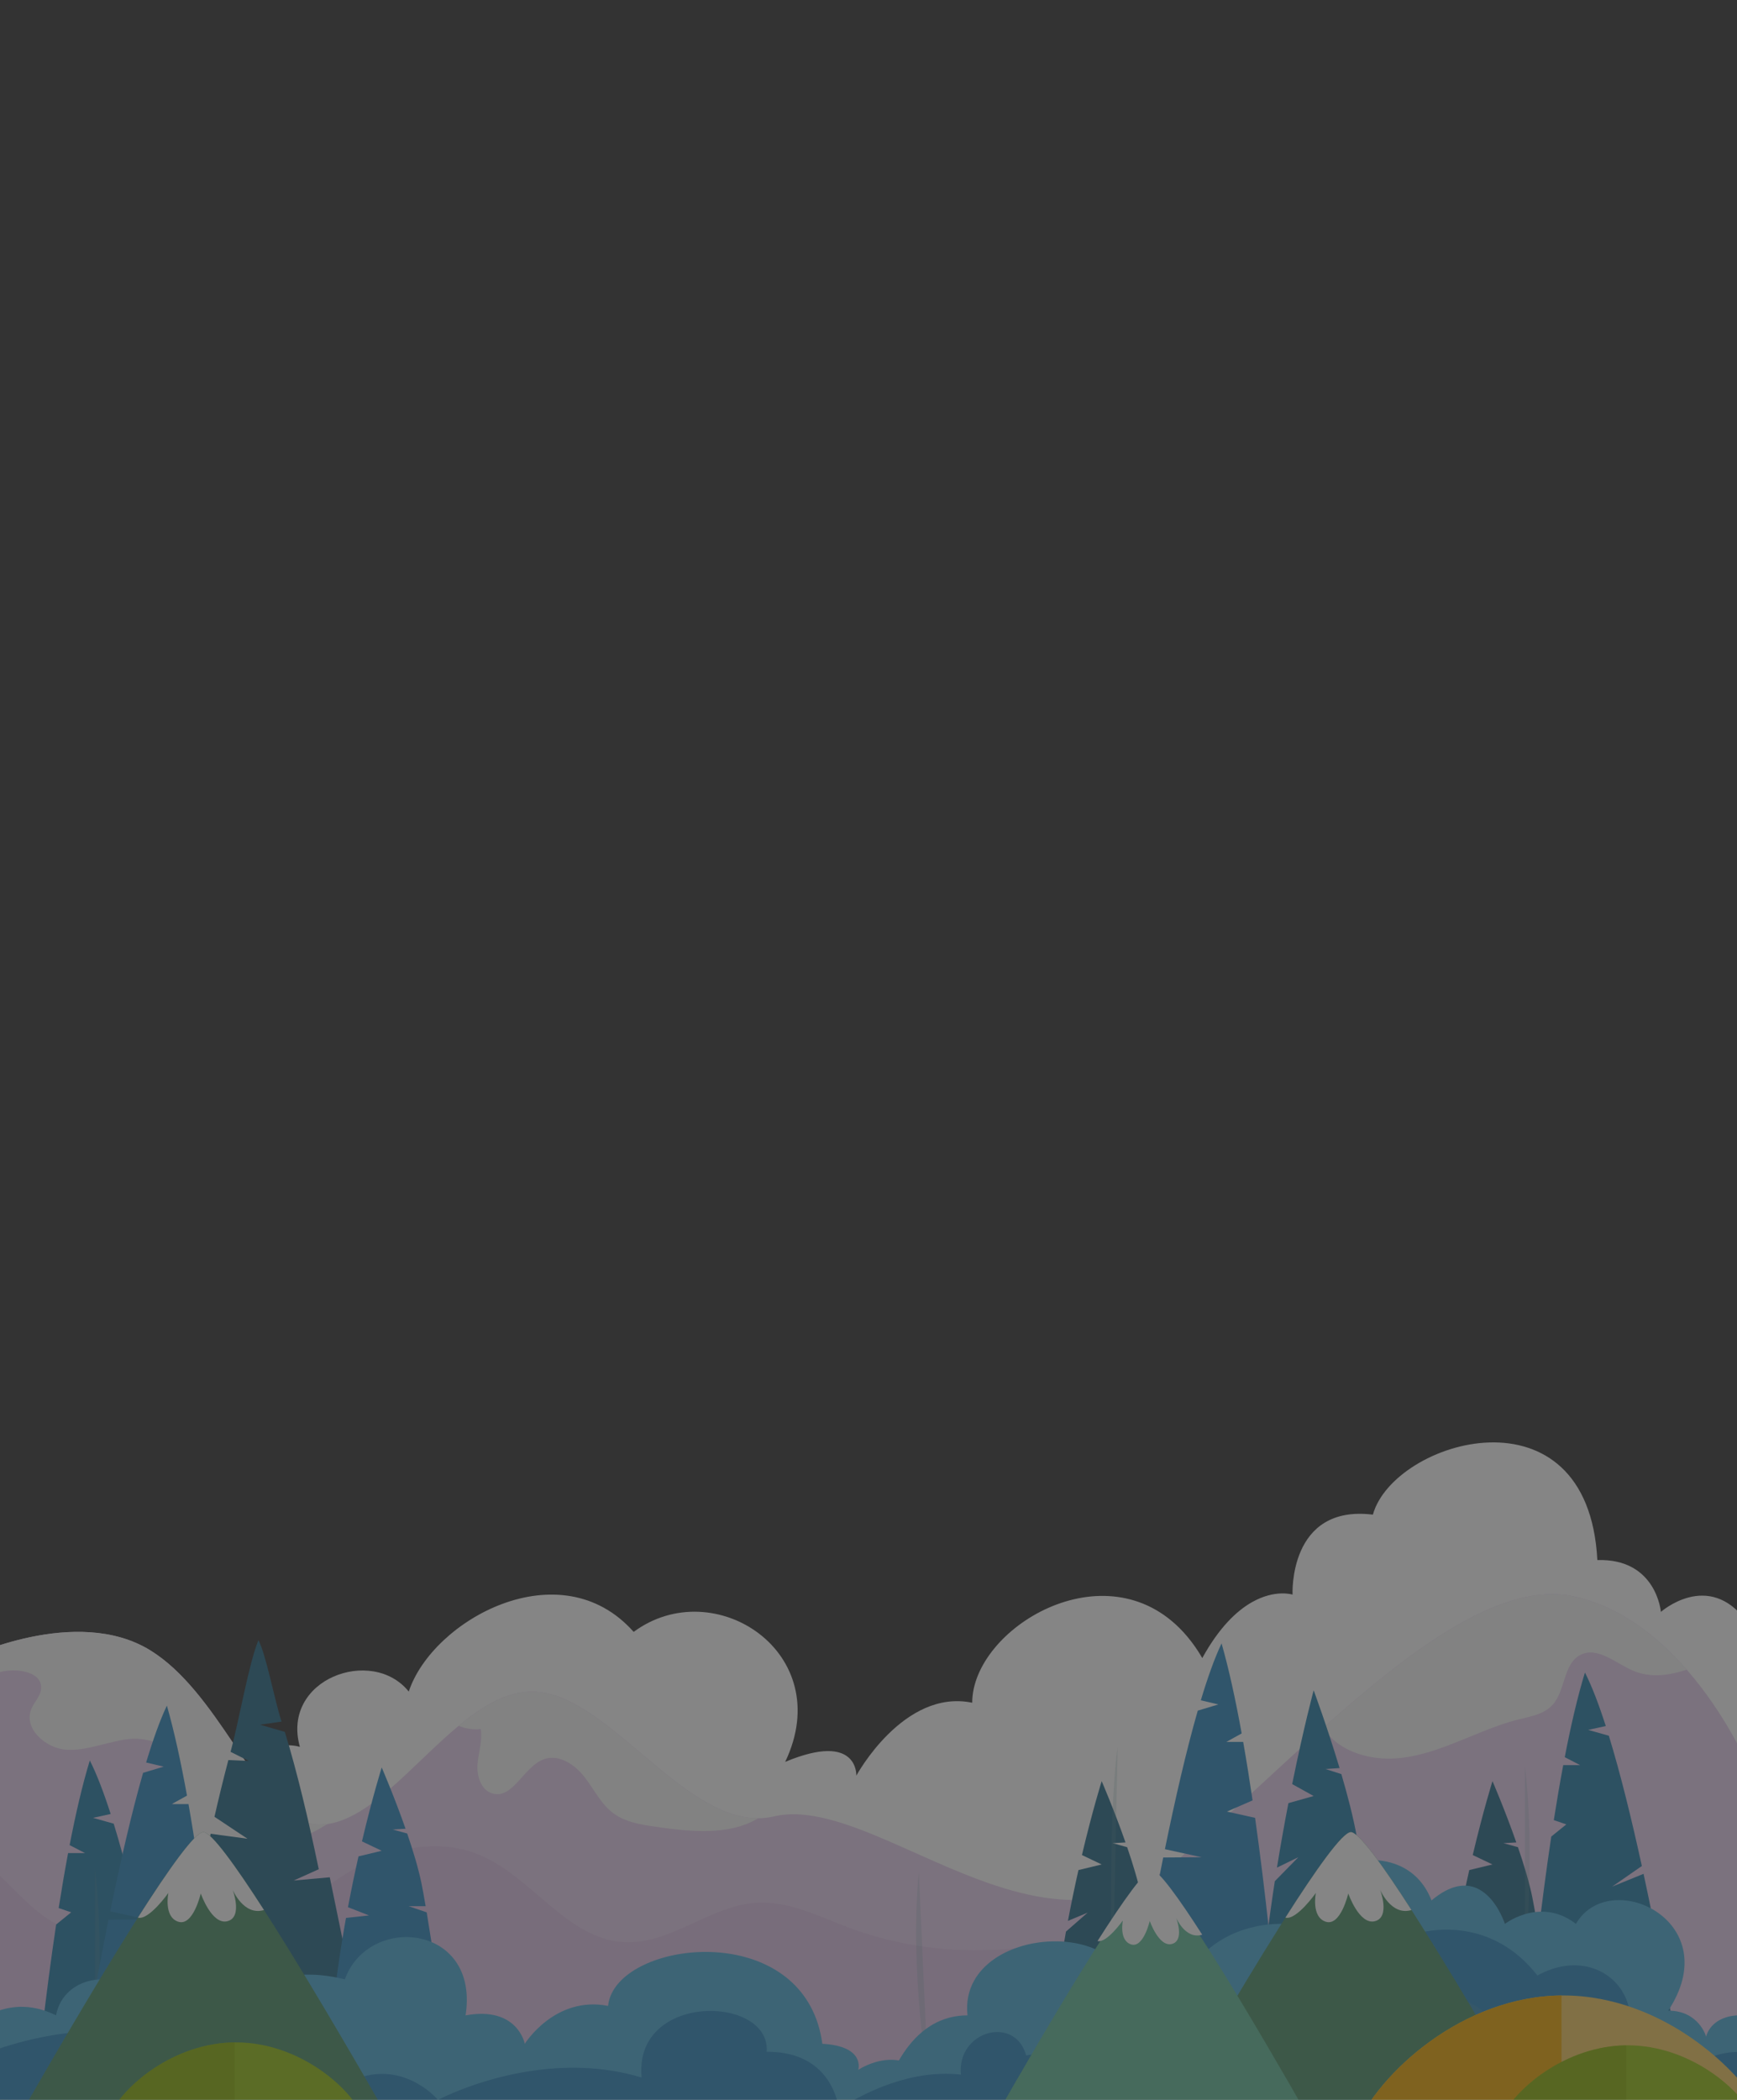 <?xml version="1.0" encoding="utf-8"?>
<!-- Generator: Adobe Illustrator 16.0.0, SVG Export Plug-In . SVG Version: 6.00 Build 0)  -->
<!DOCTYPE svg PUBLIC "-//W3C//DTD SVG 1.1//EN" "http://www.w3.org/Graphics/SVG/1.1/DTD/svg11.dtd">
<svg version="1.1" id="圖層_1" xmlns="http://www.w3.org/2000/svg" xmlns:xlink="http://www.w3.org/1999/xlink" x="0px" y="0px"
	 width="480px" height="580px" viewBox="0 0 480 580" enable-background="new 0 0 480 580" xml:space="preserve">
<rect x="0" y="0" width="480" height="580" fill="#333333" stroke="none"/>
<g opacity="0.4">
	<defs>
		<rect id="SVGID_7_" y="394.493" opacity="0.4" width="480" height="185.507"/>
	</defs>
	<clipPath id="SVGID_2_">
		<use xlink:href="#SVGID_7_"  overflow="visible"/>
	</clipPath>
	<g clip-path="url(#SVGID_2_)">
		<path fill="#FFFFFF" d="M482.552,447.709v80.805l-14.84,0.458l-8.342,0.263l-16.682,0.518l-3.162,0.099l-3.089,0.1l-2.957,0.092
			l-9.527,0.295l-1.744,0.058l-0.828,0.021l-4.235,0.137l-1.574,0.045l-8.577,0.27l-20.002,0.623l-11.581,0.36l-2.257,0.066
			l-0.484,0.019l-5.626,0.17l-6.006,0.191l-13.936,0.434l-2.86,0.092l-12.401,0.387l-7.724,0.235l-0.832,0.027l-15.511,0.484
			l-0.801,0.025l-5.914,0.185l-1.068,0.032l-10.399,0.321l-0.416,0.013l-15.92,0.5l-0.335,0.005l-4.467,0.14l-1.805,0.058
			l-11.914,0.374l-1.561,0.046l-7.293,0.231l-3.874,0.117l-117.85,3.671l-4.401,0.13l-20.585,0.645l-3.516,0.111l-1.841,0.059
			l-42.534,1.319l-1.239,0.038l-5.89,0.184l-0.897,0.034l-2.159,0.065l-1.166,0.032l-3.278,0.104l-3.877,0.118l-5.226,0.165
			l-1.312,0.04l-12.361,0.384l-23.154,0.723v-48.009c0,0,11.016-17.713,26.066-9.18c1.129-1.235,2.342-2.35,3.62-3.346
			c12.669-9.844,31.936-8.013,42.462,3.745c1.352,1.501,2.551,3.166,3.58,4.988c0,0,0.865-1.808,2.518-3.889
			c2.244-2.806,5.915-6.104,10.84-6.085c0.971,0.007,1.994,0.145,3.056,0.435c-5.231-18.723,19.942-27.886,30.093-15.268
			c6.54-19.812,41.873-39.332,62.148-16.485c22.245-16.407,56.268,5.776,41.873,35.904c20.283-8.48,19.659,3.803,19.659,3.803
			s13.05-24.062,32.022-20.14c0-20.468,36.815-42.966,58.364-19.489c1.861,2.031,3.612,4.4,5.213,7.147
			c4.671-8.472,9.482-12.998,13.627-15.371c6.485-3.718,11.318-2.151,11.318-2.151s-1.199-24.972,22.2-22.086
			c5.729-20.667,59.443-36.682,62.028,12.545c16.322-0.499,17.562,14.316,17.562,14.316S472.054,433.615,482.552,447.709z"/>
		<g>
			<path fill="#E6CFED" d="M482.552,486.637v102.352H-9.279v-131.03c0,0,30.295-14.708,50.75-2.164
				c9.273,5.693,16.42,15.962,22.893,25.562c0.971,1.449,1.936,2.879,2.879,4.274c0.164,0.236,0.321,0.475,0.485,0.709
				c0.414,0.604,0.826,1.207,1.239,1.796c5.365,7.714,10.506,13.989,16.355,15.491c0.695,0.177,1.404,0.288,2.118,0.329
				c1.023,0.05,2.046,0,3.062-0.146h0.007c4.066-0.584,8.099-2.684,12.125-5.601c1.752-1.268,3.496-2.691,5.246-4.212
				c6.217-5.395,12.467-12.019,18.88-17.332c6.531-5.402,13.228-9.448,20.231-9.448c20.224,0,40.842,35.09,62.527,34.999
				c1.449-0.006,2.898-0.171,4.361-0.513c9.2-2.155,20.368,1.902,32.514,7.188c5.036,2.19,10.242,4.592,15.549,6.855
				c5.056,2.15,10.202,4.167,15.377,5.749c3.129,0.957,6.269,1.758,9.412,2.321c1.565,0.29,3.134,0.513,4.693,0.669
				c4.099,0.435,8.177,0.413,12.225-0.21c1.114-0.169,2.23-0.392,3.338-0.662c0.334-0.078,0.674-0.164,1.01-0.257
				c4.826-1.283,9.574-3.534,14.191-6.989c0.846-0.637,1.684-1.311,2.523-2.033c3.759-3.225,7.576-6.623,11.438-10.126
				c5.541-5.022,11.169-10.255,16.827-15.463c0.125-0.111,0.243-0.223,0.366-0.334c1.352-1.246,2.702-2.485,4.053-3.72
				c2.736-2.504,5.476-4.982,8.211-7.422c1.332-1.187,2.663-2.359,3.987-3.521c0.229-0.197,0.452-0.394,0.675-0.584
				c2.802-2.439,5.588-4.812,8.362-7.095c2.517-2.072,5.022-4.073,7.515-5.973c5.744-4.395,11.404-8.283,16.919-11.431
				c11.345-6.468,22.081-9.771,31.694-7.752c12.984,2.734,23.516,11.286,31.352,20.258
				C476.867,473.499,482.552,486.637,482.552,486.637z"/>
			<path opacity="0.1" fill="#9D56A0" d="M323.285,533.472c0.005,5.102-0.619,10.203-2.172,14.853
				c-1.593,4.796-4.17,9.116-8.052,12.465c-0.021,0.015-0.033,0.033-0.053,0.046c-5.148,4.428-11.87,6.493-18.513,7.957
				c-0.23,0.051-0.46,0.099-0.69,0.148c-0.188,0.041-0.387,0.086-0.576,0.12c-3.213,0.681-6.445,1.264-9.699,1.782
				c-3.146,0.5-6.302,0.94-9.47,1.338c-3.62,0.461-7.247,0.873-10.878,1.279c-2.237,0.25-4.467,0.498-6.703,0.748
				c-0.013,0-0.026,0.007-0.039,0.007c-0.053,0.007-0.104,0.013-0.157,0.019c-3.331,0.375-6.663,0.768-9.982,1.199
				c-0.314,0.047-0.628,0.087-0.949,0.126c-2.65,0.36-5.292,0.747-7.922,1.18c-2.288,0.382-4.57,0.794-6.84,1.254
				c-0.918,0.183-1.842,0.379-2.754,0.583c-0.111,0.021-0.225,0.046-0.328,0.072c-1.128,0.242-2.244,0.505-3.357,0.78v0.007
				c-1.103,0.268-2.197,0.551-3.285,0.852c-1.85,0.505-3.686,1.057-5.516,1.653c-1.66,0.543-3.312,1.121-4.951,1.751
				c-0.537,0.203-1.076,0.412-1.613,0.628c-3.259,1.313-6.433,2.79-9.553,4.375c-0.198,0.099-0.389,0.196-0.586,0.295H-9.279
				v-77.499c3.666,1.777,7.096,4.484,9.992,7.298c4.678,4.538,9.273,9.752,14.92,12.677c1.744,0.905,3.588,1.587,5.561,1.968
				c1.699,0.327,3.377,0.406,5.043,0.301c0.407-0.026,0.814-0.064,1.22-0.11c2.63-0.315,5.228-1.068,7.812-2.04
				c1.055-0.395,2.105-0.826,3.16-1.286c4.557-1.961,9.109-4.314,13.783-5.803c0.801-0.256,1.615-0.486,2.421-0.676
				c2.118-0.524,4.263-0.819,6.453-0.786c7.397,0.117,14.8,4.078,21.923,2.06c3.135-0.892,5.816-2.86,8.485-4.775
				c0.414-0.301,0.833-0.596,1.247-0.892c1.789-1.253,3.671-2.419,5.619-3.476c4.859-2.636,10.145-4.577,15.502-5.469
				c6.23-1.024,12.552-0.631,18.421,1.764c14.696,6.005,24.343,23.372,40.199,24.211c12.833,0.683,23.798-10.146,36.625-10.913
				c8.8-0.524,17.063,3.734,25.313,6.833c2.545,0.959,5.121,1.805,7.731,2.533c1.241,0.354,2.479,0.682,3.73,0.979
				c2.422,0.581,4.859,1.072,7.318,1.468c0.538,0.099,1.082,0.177,1.628,0.256c4.163,0.616,8.373,0.964,12.583,1.056
				c0.551,0.013,1.108,0.019,1.659,0.019c3.825,0.028,7.654-0.156,11.463-0.556c1.995-0.205,3.975-0.474,5.948-0.795
				c0.899-0.144,1.796-0.301,2.689-0.479c1.043-0.189,2.086-0.404,3.127-0.636c2.591-0.57,5.154-1.245,7.693-2.02
				c0.386-0.117,0.773-0.236,1.153-0.36c1.961-0.616,3.903-1.298,5.823-2.039c0.287-0.112,0.57-0.224,0.859-0.341
				c5.122-2.021,10.073-4.475,14.786-7.339C323.027,527.162,323.276,530.315,323.285,533.472z"/>
			<path fill="#F8F8F8" d="M90.503,503.811c-1.495,0.898-3.017,1.751-4.558,2.557c-0.951,0.505-1.908,0.991-2.879,1.455
				c-6.826,3.294-14.485,5.807-21.909,4.278c-1.325-0.275-2.629-0.717-3.876-1.307c-5.718-2.688-10.139-8.387-9.403-14.571
				c0.321-2.701,1.567-5.325,1.265-8.033c-0.642-5.777-7.784-8.485-13.555-7.855c-5.127,0.563-10.078,2.707-15.181,2.957
				c-0.644,0.032-1.292,0.037-1.94,0c-5.805-0.327-12.002-5.816-9.831-11.207c0.8-1.98,2.609-3.601,2.735-5.739
				c0.254-4.497-6.243-5.58-10.658-4.676c-3.377,0.689-6.708,1.562-9.992,2.604v-6.314c0,0,30.295-14.708,50.75-2.164
				c9.273,5.693,16.42,15.962,22.893,25.562c0.971,1.449,1.936,2.879,2.879,4.274c0.164,0.236,0.321,0.475,0.485,0.709
				c0.414,0.604,0.826,1.207,1.239,1.796c5.365,7.714,10.506,13.989,16.355,15.491c0.695,0.177,1.404,0.288,2.118,0.329
				C88.464,504.006,89.486,503.956,90.503,503.811z"/>
			<path fill="#F8F8F8" d="M209.52,502.217c-8.157,4.86-18.716,3.717-28.264,2.354c-4.098-0.589-8.381-1.252-11.719-3.712
				c-3.463-2.545-5.363-6.635-8.006-10.033c-2.645-3.39-6.927-6.321-11.013-4.99c-5.771,1.869-8.708,11.267-14.511,9.51
				c-3.122-0.944-4.289-4.834-4.041-8.086c0.25-3.245,1.404-6.48,0.893-9.699c-2.065,0.241-4.191-0.072-6.099-0.894
				c6.531-5.402,13.228-9.448,20.231-9.448C167.216,467.218,187.834,502.308,209.52,502.217z"/>
			<path fill="#F8F8F8" d="M466.111,461.173c-4.918,1.632-9.973,2.287-14.669,0.346c-4.906-2.032-9.864-6.808-14.63-4.466
				c-4.899,2.408-4.134,9.968-7.869,13.942c-2.355,2.512-6.033,3.115-9.371,3.942c-14.114,3.501-28.245,14.224-43.406,9.723
				c-4.919-1.454-8.335-4.077-10.559-7.39c24.796-22.093,49.359-40.52,69.152-36.355
				C447.744,443.649,458.275,452.201,466.111,461.173z"/>
		</g>
	</g>
	<g clip-path="url(#SVGID_2_)">
		<path fill="#246887" d="M319.959,551.812l-7.112-0.929l6.801-1.131c-0.988-6.547-1.962-12.802-2.784-17.767l-4.99-1.709h4.7
			c-0.438-2.581-0.824-4.729-1.141-6.272c-0.854-4.175-2.345-9.091-3.957-13.799l-4.02-1.106l3.563-0.21
			c-3.155-9.009-6.583-16.924-6.583-16.924s-2.499,7.911-5.458,20.409v0.004l5.458,2.597l-6.417,1.547
			c-0.969,4.286-1.957,9-2.911,14.039l5.442-2.278l-5.985,5.232c-3.03,16.809-5.484,36.823-5.062,56.32c26.256,0,35.956,0,35.956,0
			S322.696,570.097,319.959,551.812z"/>
		<path fill="#246887" d="M427.954,551.812l-7.112-0.929l6.801-1.131c-0.988-6.547-1.962-12.802-2.784-17.767l-4.99-1.709h4.7
			c-0.438-2.581-0.824-4.729-1.141-6.272c-0.854-4.175-2.345-9.091-3.957-13.799l-4.02-1.106l3.563-0.21
			c-3.155-9.009-6.583-16.924-6.583-16.924s-2.499,7.911-5.458,20.409v0.004l5.458,2.597l-6.417,1.547
			c-0.969,4.286-1.957,9-2.911,14.039l5.442-2.278l-5.985,5.232c-3.03,16.809-5.484,36.823-5.062,56.32c26.256,0,35.956,0,35.956,0
			S430.691,570.097,427.954,551.812z"/>
		<path fill="#246887" d="M81.172,519.407l6.912-3.116c-2.835-13.646-6.002-26.981-9.375-37.938l-6.839-1.981l5.938-0.855
			c-2.035-6.287-4.256-18.481-6.398-22.501c-2.751,6.782-5.25,21.839-7.696,30.852l5.039,2.519l-5.646-0.248
			c-1.335,5.046-2.617,10.307-3.843,15.669l9.119,6.062l-10.168-1.373c-8.831,40.15-14.381,83.986-14.381,83.986l63.568,6.316
			c0,0-8.811-41.763-16.274-78.278L81.172,519.407z"/>
		<path fill="#247CA7" d="M445.501,521.094l8.205-5.693c-2.834-12.966-5.937-25.616-9.121-35.983l-5.721-1.61l4.876-1.069
			c-1.909-5.942-3.842-11.014-5.76-14.778c-2.027,6.617-3.889,14.633-5.581,23.379l4.254,2.201h-4.673
			c-0.921,4.894-1.789,9.991-2.605,15.186l3.461,1.176l-4.159,3.364c-5.838,38.867-8.833,81.132-8.833,81.132h47.332
			c0,0-5.511-36.145-13-70.839L445.501,521.094z"/>
		<path opacity="0.2" fill="#67A2A0" d="M253.902,517.09l2.588,57.421C256.49,574.511,251.285,544.904,253.902,517.09z"/>
		<path opacity="0.2" fill="#67A2A0" d="M421.383,487.82v53.973C421.383,541.793,424.347,512.244,421.383,487.82z"/>
		<path fill="#247CA7" d="M32.34,545.386l8.205-5.693c-2.836-12.965-5.938-25.617-9.121-35.982l-5.72-1.611l4.875-1.069
			c-1.909-5.942-3.843-11.015-5.76-14.778c-2.026,6.618-3.888,14.635-5.581,23.378l4.254,2.201h-4.673
			c-0.921,4.896-1.788,9.993-2.605,15.186l3.46,1.176l-4.157,3.365c-5.839,38.867-8.833,81.132-8.833,81.132h47.332
			c0,0-5.512-36.143-13.002-70.838L32.34,545.386z"/>
		<path opacity="0.2" fill="#67A2A0" d="M26.236,516.118v53.97C26.236,570.088,29.2,540.539,26.236,516.118z"/>
		<path fill="#2B87BE" d="M332.059,512.981l-10.151-2.222c2.824-13.791,5.911-27.246,9.081-38.27l5.696-1.713l-4.855-1.14
			c1.901-6.32,3.827-11.714,5.737-15.718c2.017,7.04,3.871,15.564,5.555,24.864l-4.235,2.344h4.653
			c0.916,5.204,1.781,10.627,2.596,16.151l-7.09,3.088l7.783,1.739c5.813,41.339,8.795,86.29,8.795,86.29h-47.127
			c0,0,5.488-38.442,12.943-75.342L332.059,512.981z"/>
		<path fill="#247CA7" d="M379.896,542.817l-7.733-1.179l7.396-1.434c-1.075-8.308-2.135-16.246-3.03-22.546l-5.423-2.168h5.11
			c-0.476-3.274-0.898-6.003-1.242-7.959c-0.928-5.297-2.549-11.534-4.302-17.511l-4.371-1.402l3.876-0.268
			c-3.431-11.432-7.161-21.475-7.161-21.475s-2.717,10.039-5.934,25.898v0.004l5.934,3.295l-6.977,1.963
			c-1.055,5.438-2.128,11.419-3.168,17.812l5.922-2.887l-6.51,6.638c-3.295,21.329-5.965,46.726-5.506,71.466
			c28.551,0,39.1,0,39.1,0S382.873,566.019,379.896,542.817z"/>
		<path opacity="0.2" fill="#67A2A0" d="M308.856,482.588l-1.597,75.598C307.26,558.186,305.949,501.487,308.856,482.588z"/>
		<path fill="#2B87BE" d="M40.611,530.16l-10.151-2.222c2.821-13.791,5.91-27.245,9.081-38.271l5.695-1.714l-4.854-1.137
			c1.901-6.321,3.827-11.715,5.735-15.719c2.018,7.039,3.871,15.565,5.557,24.864l-4.236,2.344h4.654
			c0.916,5.204,1.78,10.627,2.594,16.149l-7.088,3.091l7.781,1.738c5.814,41.341,8.797,86.29,8.797,86.29H17.048
			c0,0,5.487-38.44,12.944-75.341L40.611,530.16z"/>
		<path opacity="0.2" fill="#67A2A0" d="M44.422,529.269l-1.596,75.6C42.826,604.868,41.516,548.168,44.422,529.269z"/>
		<path fill="#2B87BE" d="M121.006,548.03l-7.112-0.927l6.8-1.132c-0.986-6.547-1.959-12.801-2.785-17.767l-4.988-1.708h4.699
			c-0.435-2.582-0.823-4.731-1.14-6.273c-0.854-4.175-2.345-9.091-3.958-13.799l-4.018-1.105l3.563-0.21
			c-3.155-9.009-6.585-16.923-6.585-16.923s-2.498,7.91-5.456,20.408v0.003l5.456,2.599l-6.414,1.546
			c-0.97,4.285-1.957,8.999-2.912,14.037l5.81,2.269l-6.352,0.688c-3.031,16.807-5.485,36.821-5.063,56.318
			c26.255,0,35.956,0,35.956,0S123.744,566.315,121.006,548.03z"/>
	</g>
	<path clip-path="url(#SVGID_2_)" fill="#4CADD7" d="M482.552,556.658v32.33H241.835c0,0,0.225-1.822,0.854-4.596
		c0.525-2.354,1.346-5.392,2.565-8.591c0.031-0.078,0.064-0.165,0.098-0.243c0.827-2.132,1.83-4.329,3.041-6.439
		c1.681-2.912,3.76-5.646,6.329-7.812c0.368-0.306,0.742-0.608,1.136-0.89c2.55-1.882,5.554-3.2,9.069-3.614
		c0.78-0.098,1.593-0.145,2.426-0.145c-0.406-3.672,0.314-6.885,1.837-9.606c2.313-4.138,6.479-7.141,11.344-8.924
		c1.462-0.539,2.99-0.967,4.546-1.28c0.124-0.026,0.247-0.047,0.372-0.072c1.26-0.235,2.538-0.4,3.823-0.484
		c0.067-0.014,0.132-0.014,0.197-0.014c0.944-0.064,1.888-0.086,2.826-0.06c2.729,0.06,5.411,0.467,7.896,1.239
		c2.544,0.788,4.877,1.955,6.819,3.518c0.21,0.161,0.407,0.331,0.604,0.51c2.465,2.17,4.223,5.037,4.872,8.63
		c4.282-2.519,6.958-2.622,8.624-1.79c2.669,1.318,2.775,5.003,2.775,5.003s0.49-1.81,1.774-4.387
		c1.109-2.216,2.801-5.01,5.28-7.713c3.087-3.377,7.396-6.608,13.299-8.405c0.938-0.289,1.908-0.538,2.926-0.749
		c2.741-0.556,5.783-0.82,9.153-0.681c0.63-2.965,1.87-5.619,3.548-7.916c1.324-1.823,2.932-3.423,4.716-4.768
		c2.184-1.646,4.629-2.911,7.187-3.75c0.414-0.139,0.833-0.263,1.26-0.374c1.487-0.405,3.01-0.671,4.518-0.762
		c3.077-0.217,6.127,0.217,8.866,1.371c3.954,1.658,7.273,4.82,9.162,9.711c5.29-4.438,9.435-4.74,12.557-3.344
		c4.296,1.928,6.663,7.058,7.438,9.036c0.197,0.499,0.288,0.795,0.288,0.795s0.46-0.362,1.286-0.84
		c0.964-0.571,2.433-1.312,4.235-1.844c0.302-0.09,0.61-0.176,0.926-0.248c0.393-0.098,0.798-0.177,1.213-0.242
		c2.911-0.473,6.388-0.236,9.961,1.823c0.662,0.38,1.34,0.832,2.006,1.351c0.296-0.512,0.617-0.998,0.951-1.442
		c0.768-1.009,1.64-1.856,2.598-2.559c1.291-0.943,2.734-1.618,4.263-2.032c5.264-1.456,11.535,0.104,16.072,3.875
		c6.256,5.199,9.201,14.611,1.627,26.119c8.505,0,10.473,7.18,10.473,7.18s0.367-1.959,2.321-3.617
		C475.404,557.538,478.101,556.364,482.552,556.658z"/>
	<path clip-path="url(#SVGID_2_)" fill="#4CADD7" d="M260.448,582.831c-1.34,0.551-2.604,1.068-3.799,1.562
		c-4.76,1.96-8.394,3.456-11.16,4.596c-0.025,0.008-0.06,0.021-0.085,0.033c-0.42,0.17-0.819,0.334-1.2,0.494
		c-0.893,0.365-1.678,0.692-2.374,0.975c-5.227,2.151-5.227,2.151-5.227,2.151l-1.489-0.02h-0.046l-0.328-0.007l-5.486-0.084
		l-5.045-0.073l-7.862-0.118l-6.388-0.091l-11.816-0.178l-5.227-0.079l-0.361-0.006l-24.48-0.361l-40.396-0.604l-16.793-0.248
		l-3.043-0.048l-0.381-0.005l-1.344-0.021l-15.023-0.222l-30.396-0.444l-10.445-0.159l-6.336-0.092l-0.768-0.013l-0.551-0.006
		l-18.898-0.284l-15.03-0.223l-17.948-0.269V560.98c0,0,8.859-9.85,21.581-5.64c1.036,0.342,2.091,0.778,3.174,1.317
		c1.128-5.9,5.751-9.147,10.761-9.816c0.42-0.059,0.84-0.092,1.26-0.11c1.442-0.071,2.893,0.07,4.275,0.413
		c4.689,1.167,8.676,4.688,9.221,10.492c0.596-0.479,1.174-0.899,1.744-1.272c0,0,0,0,0.006,0c0.381-0.249,0.754-0.473,1.123-0.677
		c0.006-0.005,0.012-0.005,0.02-0.005c1.953-1.069,3.73-1.516,5.33-1.536c3.548-0.057,6.217,1.956,7.916,3.804
		c1.436,1.575,2.176,3.03,2.176,3.03s8.645-19.758,33.715-14.774c0.741,0.144,1.496,0.315,2.27,0.505
		c0.32-0.885,0.693-1.725,1.12-2.505c0.768-1.416,1.698-2.668,2.761-3.758c5.24-5.402,13.535-6.789,20.055-4.04
		c1.816,0.762,3.494,1.842,4.932,3.266c3.188,3.124,5.174,7.857,4.793,14.217c-0.007,0.243-0.026,0.487-0.053,0.735
		c-0.014,0.222-0.033,0.445-0.064,0.669c-0.045,0.445-0.105,0.905-0.178,1.363c14.395-2.615,16.355,7.851,16.355,7.851
		s8.309-13.346,23.018-10.466c0.189-1.928,0.949-3.726,2.15-5.357c10.223-13.87,52.784-15.784,57.06,15.823
		c11.979,0.656,9.922,7.2,9.922,7.2s0.282-0.19,0.78-0.474c1.691-0.943,5.914-2.923,10.451-2.116
		c2.369,0.42,4.829,1.599,7.046,4.093c0.287,0.319,0.569,0.655,0.845,1.021c1.501,1.974,2.88,4.61,4.008,8.106
		C260.342,582.503,260.395,582.669,260.448,582.831z"/>
	<path clip-path="url(#SVGID_2_)" fill="#2B87BE" d="M482.552,566.843v22.146H-9.279v-19.463c0,0,8.124-4.274,20.709-6.813
		c4.439-0.9,9.424-1.575,14.807-1.776c0.23-0.009,0.466-0.013,0.695-0.021c0.676-0.02,1.352-0.031,2.033-0.039
		c4.355-0.025,8.938,0.275,13.673,1.035c0.36,0.06,0.728,0.118,1.089,0.178c0.492,0.092,0.984,0.175,1.476,0.274
		c0.866,0.165,1.737,0.349,2.609,0.553c3.384,0.773,6.82,1.79,10.296,3.101c2.643,0.996,5.299,2.157,7.961,3.509
		c6.656-13.168,18.415-13.751,25.34-8.467c4.032,3.075,6.42,8.146,5.193,13.878c2.04-0.958,3.987-1.548,5.822-1.851
		c5.733-0.957,10.434,0.833,13.674,2.833c0.098,0.053,0.189,0.111,0.281,0.17v0.009h0.008c0.518,0.326,0.996,0.654,1.43,0.977
		c0.873,0.655,1.58,1.271,2.104,1.77c0.722,0.688,1.103,1.148,1.103,1.148s0.897-0.479,2.537-1.214
		c0.524-0.243,1.135-0.506,1.81-0.786c8.893-3.726,30.159-10.756,51.938-4.166c-1.796-18.322,20.632-21.947,30.284-15.336
		c0.099,0.064,0.189,0.123,0.275,0.195c0.301,0.211,0.584,0.439,0.852,0.675c1.254,1.09,2.198,2.395,2.716,3.908
		c0.368,1.05,0.524,2.203,0.433,3.45c0.701-0.007,1.377,0.013,2.033,0.053c1.2,0.071,2.32,0.208,3.364,0.419
		c0.833,0.158,1.612,0.36,2.348,0.59c1.048,0.336,2,0.729,2.878,1.18c0.171,0.088,0.342,0.18,0.514,0.271
		c4.223,2.348,6.432,5.901,7.586,8.762c1.043,2.597,1.215,4.617,1.215,4.617s2.012-1.451,5.389-3.233
		c2.177-1.155,4.918-2.447,8.061-3.574c0.342-0.125,0.694-0.251,1.047-0.369c2.801-0.949,5.884-1.755,9.138-2.221
		c0.273-0.042,0.55-0.073,0.825-0.112c0.053-0.008,0.11-0.014,0.163-0.021c2.206-0.261,4.485-0.366,6.802-0.248
		c0.767,0.032,1.533,0.098,2.307,0.183c-0.543-5.638,2.688-9.634,6.61-11.122c4.441-1.691,9.767-0.17,11.425,5.824
		c0.157-0.032,0.309-0.061,0.458-0.079c4.06-0.708,7.029,0.047,9.201,1.424c0.538,0.348,1.029,0.733,1.476,1.141
		c3.566,3.285,4.211,8.248,4.211,8.248s6.845-14.098,23.423-18.483c1.358-0.362,2.773-0.656,4.262-0.866
		c0.927-0.146,1.884-0.251,2.867-0.316c1.928-0.144,3.954-0.15,6.093-0.006c0.863,0.059,1.745,0.139,2.642,0.25
		c0.211-0.191,0.419-0.367,0.63-0.537c0.006,0,0.006-0.009,0.006-0.009c2.099-1.698,4.329-2.623,6.5-3.062
		c4.898-0.982,9.501,0.531,11.666,1.444c0.82,0.346,1.291,0.604,1.291,0.604s0.105-0.282,0.335-0.755
		c0.61-1.24,2.08-3.791,4.768-5.942c1.628-1.291,3.686-2.445,6.276-3.074c1.252-0.31,2.63-0.494,4.144-0.513
		c0.322,0,0.655,0,0.999,0.014c0.609-4.453,5.664-9.187,12.662-11.91c5.58-2.176,12.399-3.081,19.181-1.554
		c5.109,1.142,10.196,3.667,14.722,8.054c1.188,1.155,2.336,2.433,3.438,3.85c0.67-0.367,1.337-0.696,1.999-0.99
		c5.161-2.27,10.087-2.297,14.095-0.743c0.49,0.185,0.969,0.396,1.428,0.632c7.063,3.58,10.644,12.36,6.362,21.857
		c11.384-0.894,14.949,7.816,14.949,7.816s4.421-5.043,11.693-6.84C477.508,566.837,479.922,566.589,482.552,566.843z"/>
	<path opacity="0.2" clip-path="url(#SVGID_2_)" fill="#67A2A0" d="M336.698,588.991c0,0,4.979-10.444,20.479-8.631
		c-2.814-14.541,7.126-17.693,13.405-14.021c1.302-3.672,6.042-1.403,6.042-1.403s0.948-10.444,11.255-8.549
		c6.639-7.582,25.711-6.16,25.83,8.529c6.517,0.238,6.28,5.518,6.28,5.518s4.857-5.161,9.596-2.674
		c2.845-7.345,16.47-2.962,12.56,6.991c5.807-0.237,7.7,5.687,6.516,8.885c7.346-1.422,11.61,5.452,11.61,5.452L336.698,588.991z"/>
	<path opacity="0.2" clip-path="url(#SVGID_2_)" fill="#67A2A0" d="M325.795,588.935c0,0,0.436-7.852-7.196-7.415
		c-1.745-7.85-12.213-5.233-11.777,2.181c-11.121-2.181-18.1,5.388-18.1,5.388L325.795,588.935z"/>
	<path opacity="0.2" clip-path="url(#SVGID_2_)" fill="#67A2A0" d="M102.3,589.088l-10.701-0.008L60.6,589.049l-10.492-0.007
		l-6.086-0.008h-1.43l-18.808-0.019l-15.089-0.014l-17.975-0.014v-9.062c0,0,11.377-0.879,18.734,1.207
		c1.574,0.444,2.965,1.028,4.02,1.783c4.303-5.424,8.768-5.115,12.027-3.62c2.905,1.337,4.847,3.62,4.847,3.62
		s5.345-6.31,12.185-7.805c0.302-0.072,0.609-0.131,0.924-0.17c0.834-0.132,1.686-0.177,2.552-0.132
		c0.524,0.025,1.056,0.086,1.587,0.19c2.118,0.407,4.287,1.432,6.42,3.351c1.68-0.825,3.476-1.343,5.305-1.593
		c8.57-1.168,17.857,3.605,18.959,10.303c3.521-2.341,8.066-2.487,12.256-1.818c0.945,0.151,1.869,0.348,2.762,0.565
		c0.328,0.079,0.648,0.164,0.963,0.249c3.936,1.061,7.051,2.538,7.844,2.931C102.235,589.055,102.3,589.088,102.3,589.088z"/>
	<g clip-path="url(#SVGID_2_)">
		<path fill="#4C8E67" d="M373.299,506.041c-6.496,0-52.765,81.924-52.765,81.924h105.529
			C426.063,587.965,379.796,506.041,373.299,506.041z"/>
		<path fill="#FFFFFF" d="M363.626,522.839c0,0-1.371,6.629,2.74,7.954c4.117,1.329,6.213-7.808,6.213-7.808s3.03,8.768,7.363,7.663
			c4.327-1.106,1.442-8.694,1.442-8.694s3.059,7.331,8.662,5.607c-7.896-12.275-14.566-21.521-16.748-21.521
			c-2.308,0-9.619,10.314-18.095,23.624C358.239,530.475,363.626,522.839,363.626,522.839z"/>
	</g>
	<g clip-path="url(#SVGID_2_)">
		<path fill="#4C8E67" d="M56.201,506.041c-6.496,0-52.764,81.924-52.764,81.924h105.527
			C108.965,587.965,62.697,506.041,56.201,506.041z"/>
		<path fill="#FFFFFF" d="M46.527,522.839c0,0-1.371,6.629,2.742,7.954c4.116,1.329,6.211-7.808,6.211-7.808
			s3.033,8.768,7.364,7.663c4.328-1.106,1.441-8.694,1.441-8.694s3.06,7.331,8.663,5.607c-7.896-12.275-14.566-21.521-16.748-21.521
			c-2.309,0-9.619,10.314-18.095,23.624C41.143,530.475,46.527,522.839,46.527,522.839z"/>
	</g>
	<g clip-path="url(#SVGID_2_)">
		<path fill="#61BB98" d="M318.316,517.718c-5.395,0-43.82,68.04-43.82,68.04h87.642
			C362.138,585.758,323.715,517.718,318.316,517.718z"/>
		<path fill="#FFFFFF" d="M310.285,530.45c0,0-1.139,5.507,2.275,6.606c3.419,1.101,5.159-6.483,5.159-6.483
			s2.516,7.277,6.111,6.362c3.598-0.919,1.201-7.219,1.201-7.219s2.541,6.085,7.193,4.656
			c-6.556-10.193-12.097-17.874-13.909-17.874c-1.915,0-7.985,8.565-15.026,19.621C305.811,536.794,310.285,530.45,310.285,530.45z"
			/>
	</g>
	<g clip-path="url(#SVGID_2_)">
		<path fill="#F5CA5F" d="M374.349,588.105c6.608-15.553,29.965-36.996,57.733-36.95c27.643,0.049,50.858,21.397,57.548,36.955
			L374.349,588.105z"/>
		<path fill="#EFA700" d="M374.356,588.105c6.563-15.442,29.63-36.694,57.143-36.943l-0.003,36.946L374.356,588.105z"/>
	</g>
	<g clip-path="url(#SVGID_2_)">
		<path fill="#96C011" d="M414.625,585.587c3.703-8.522,18.041-20.66,35.166-20.66c17.122,0.001,31.455,12.141,35.161,20.66H414.625
			z"/>
		<path opacity="0.53" fill="#82A600" d="M449.421,585.587h-34.796c3.675-8.46,17.835-20.477,34.797-20.651L449.421,585.587z"/>
	</g>
	<g clip-path="url(#SVGID_2_)">
		<path fill="#96C011" d="M30.043,584.771c3.703-8.521,18.04-20.657,35.164-20.657c17.123,0.001,31.457,12.142,35.16,20.66
			L30.043,584.771z"/>
		<path opacity="0.53" fill="#82A600" d="M64.838,584.772l-34.795-0.002c3.676-8.457,17.835-20.475,34.795-20.649V584.772z"/>
	</g>
</g>
</svg>
